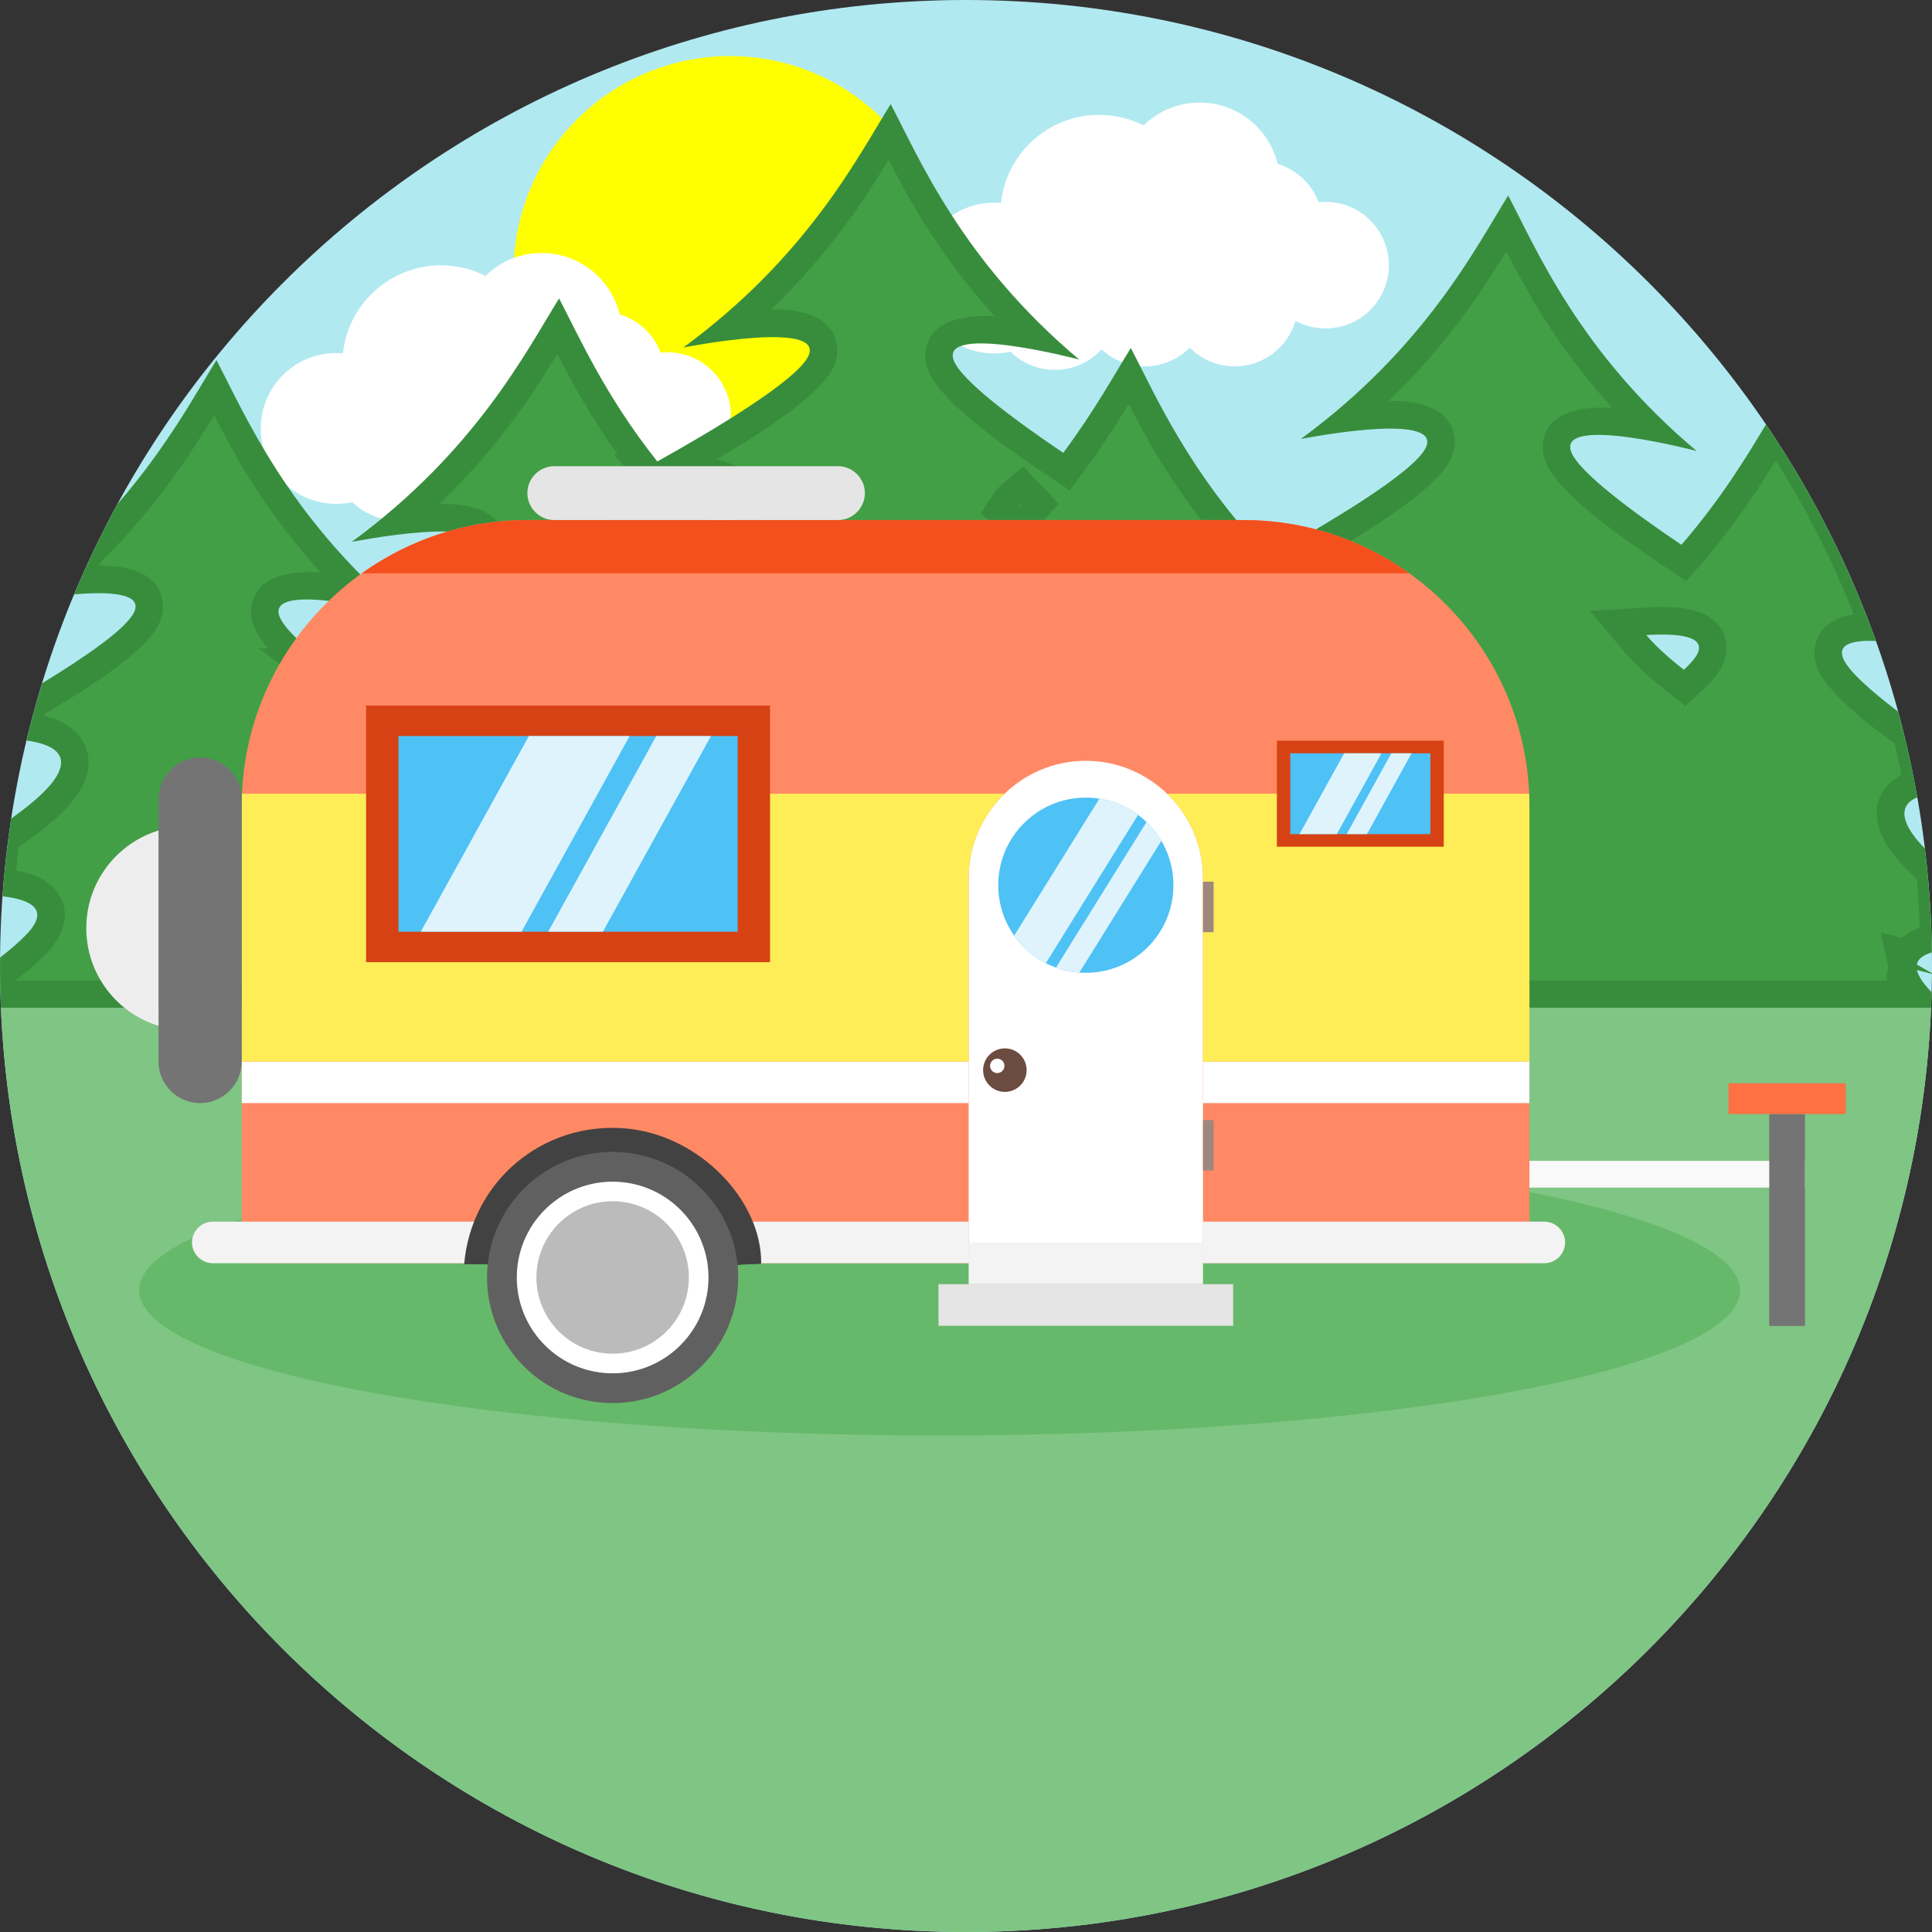 <?xml version="1.0" encoding="iso-8859-1"?>
<!-- Generator: Adobe Illustrator 19.0.0, SVG Export Plug-In . SVG Version: 6.00 Build 0)  -->
<svg version="1.1" id="Layer_1" xmlns="http://www.w3.org/2000/svg" xmlns:xlink="http://www.w3.org/1999/xlink" x="0px" y="0px"
	 viewBox="0 0 512 512" style="enable-background:new 0 0 512 512;" xml:space="preserve">
<rect x="0" y="0" width="512" height="512" fill="#333333" stroke="none"/>
<path style="fill:#B1E9F1;" d="M255.998,0C397.386,0,512,114.614,512,255.998C512,397.386,397.386,512,255.998,512
	C114.614,512,0,397.386,0,255.998C0,114.614,114.614,0,255.998,0z"/>
<path style="fill:#FFFF00;" d="M193.456,14.865c31.685,0,57.367,25.682,57.367,57.367s-25.682,57.367-57.367,57.367
	s-57.367-25.682-57.367-57.367S161.771,14.865,193.456,14.865z"/>
<g>
	<path style="fill:#FFFFFF;" d="M116.894,70.313c4.239,0,8.236,1.01,11.777,2.791c3.828-3.75,9.077-6.066,14.865-6.066
		c10.022,0,18.428,6.939,20.671,16.272c5.011,1.507,9.031,5.29,10.863,10.146c0.603-0.069,1.215-0.101,1.832-0.101
		c9.26,0,16.77,7.51,16.77,16.774c0,9.26-7.51,16.77-16.77,16.77c-2.887,0-5.601-0.726-7.971-2.01
		c-2.037,6.971-8.469,12.06-16.103,12.06c-4.659,0-8.871-1.9-11.914-4.975c-3.042,3.074-7.259,4.975-11.918,4.975
		c-4.427,0-8.456-1.722-11.457-4.522c-3.065,3.353-7.473,5.454-12.38,5.454c-4.586,0-8.743-1.836-11.763-4.824
		c-1.389,0.311-2.832,0.466-4.308,0.466c-11.037,0-19.981-8.944-19.981-19.981S78.051,93.56,89.088,93.56
		c0.603,0,1.201,0.032,1.786,0.087C92.29,80.522,103.399,70.313,116.894,70.313z"/>
	<path style="fill:#FFFFFF;" d="M291.286,30.451c4.235,0,8.232,1.01,11.772,2.791c3.828-3.75,9.077-6.066,14.865-6.066
		c10.022,0,18.428,6.939,20.675,16.272c5.007,1.507,9.027,5.29,10.863,10.146c0.598-0.069,1.211-0.1,1.832-0.1
		c9.255,0,16.77,7.51,16.77,16.774c0,9.26-7.515,16.77-16.77,16.77c-2.892,0-5.605-0.726-7.971-2.01
		c-2.042,6.971-8.474,12.06-16.107,12.06c-4.655,0-8.871-1.9-11.909-4.975c-3.042,3.074-7.259,4.975-11.918,4.975
		c-4.431,0-8.46-1.722-11.461-4.522c-3.061,3.353-7.473,5.454-12.375,5.454c-4.591,0-8.748-1.836-11.767-4.824
		c-1.389,0.311-2.832,0.466-4.303,0.466c-11.041,0-19.981-8.944-19.981-19.981s8.94-19.981,19.981-19.981
		c0.598,0,1.197,0.032,1.782,0.087C266.683,40.661,277.792,30.451,291.286,30.451z"/>
</g>
<path style="fill:#388D3C;" d="M19.648,157.509c9.177-0.767,18.167-0.365,15.934,4.632c-1.955,4.385-12.983,11.968-24.43,18.935
	c-1.526,4.993-2.901,10.05-4.125,15.171c6.318,0.877,10.826,3.161,8.574,8.3c-1.603,3.654-6.459,8.003-12.635,12.37
	c-1.042,6.784-1.8,13.663-2.298,20.611c8.067,0.946,12.494,3.728,6.29,10.155c-1.832,1.9-4.184,3.942-6.925,6.071
	C0.023,254.504,0,255.249,0,255.998c0,3.732,0.096,7.437,0.256,11.128h511.488c0.059-1.38,0.119-2.759,0.155-4.148
	c-0.516-0.557-1.005-1.105-1.457-1.64c-1.402-1.676-2.174-3.088-2.426-4.271c1.846,0.466,3.207,0.831,3.956,1.032v-0.192
	c-0.749-0.429-2.12-1.215-3.988-2.293c0.306-1.535,1.754-2.563,3.97-3.207c-0.128-9.301-0.749-18.483-1.841-27.523
	c-2.476-2.558-4.267-4.979-5.016-7.108c-1.165-3.298,0.233-5.317,3.006-6.487c-1.357-7.693-3.065-15.267-5.093-22.704
	c-7.441-5.655-13.444-11.009-14.641-14.33c-1.32-3.664,2.91-4.628,8.762-4.399c-7.309-20.451-17.14-39.711-29.126-57.385
	c-5.121,8.552-11.959,19.835-22.411,31.904c-12.841-8.657-27.299-19.332-29.227-24.691c-3.568-9.881,33.256-0.169,33.256-0.169
	c-31.008-26.066-42.392-53.356-49.943-67.7c-8.615,13.86-22.041,40.391-54.95,64.525c0,0,37.472-7.464,33.169,2.184
	c-2.988,6.701-27.18,20.876-41.661,28.903c-21.15-21.941-30.214-43.146-36.559-55.206c-4.23,6.802-9.62,16.66-17.907,27.788
	c-12.791-8.634-27.121-19.232-29.044-24.567c-3.568-9.881,33.261-0.164,33.261-0.164c-31.013-26.07-42.397-53.356-49.948-67.704
	c-8.615,13.86-22.041,40.396-54.95,64.525c0,0,37.477-7.46,33.169,2.184c-2.878,6.459-25.463,19.867-40.058,28.016
	c-13.878-17.446-20.863-33.37-26.038-43.21c-8.62,13.86-22.041,40.391-54.955,64.525c0,0,37.477-7.464,33.174,2.184
	c-1.718,3.846-10.406,10.15-20.246,16.345c-30.122-25.769-41.319-52.543-48.774-66.708c-5.509,8.862-12.987,22.914-26.276,38.203
	C26.874,141.361,23.06,149.332,19.648,157.509z M446.251,177.504c-4.025-3.161-7.528-6.309-9.972-9.205
	c8.305-0.507,15.664,0.219,13.627,4.797C449.348,174.338,448.065,175.836,446.251,177.504z M346.373,254.938
	c-3.216-2.764-5.939-5.39-7.935-7.77c-0.461-0.544-0.841-1.06-1.174-1.549c6.085,1.306,9.826,3.892,9.246,8.41
	C346.474,254.335,346.428,254.636,346.373,254.938z M339.599,212.208c-3.248-3.111-5.614-6.057-6.51-8.597
	c-2.581-7.309,7.409-8.341,17.066-7.761c2.713,1.613,2.992,4.203-0.882,8.218C346.858,206.575,343.528,209.33,339.599,212.208z
	 M336.931,178.778c-10-7.145-19.067-14.522-20.57-18.688c-3.563-9.881,33.261-0.169,33.261-0.169
	c-3.07-2.581-5.948-5.171-8.643-7.761c9.826-0.05,20.113,1.512,16.934,8.766C355.638,166.124,346.789,172.712,336.931,178.778z
	 M223.98,262.946l-2.695-1.772c1.421,0.32,2.64,0.717,3.632,1.192L223.98,262.946z M269.716,134.527
	c0.238-0.347,0.534-0.667,0.882-0.955L269.716,134.527z M172.063,155.289c-3.764-3.303-6.459-6.226-7.218-8.332
	c-2.302-6.373,12.211-4.596,22.799-2.526C183.474,147.998,177.906,151.749,172.063,155.289z M191.386,140.849
	c-4.646-4.326-8.794-8.657-12.503-12.928c9.324,0.123,18.405,1.887,15.395,8.766C193.702,137.994,192.706,139.392,191.386,140.849z
	 M105.652,189.586c-4.751-3.161-9.853-6.674-14.554-10.15c9.292,0.137,18.304,1.914,15.299,8.762
	C106.2,188.65,105.944,189.116,105.652,189.586z M84.844,174.63c-5.596-4.509-9.812-8.602-10.794-11.329
	c-3.065-8.488,23.695-2.512,31.287-0.662C98.306,167.038,90.773,171.341,84.844,174.63z"/>
<path style="fill:#429F46;" d="M353.568,145.984c4.819,1.133,9.173,3.371,11.201,7.748c1.517,3.275,1.247,6.87-0.174,10.123
	c-3.636,8.296-16.304,16.495-23.841,21.137l-4.125,2.54l-3.938-2.819c-6.5-4.641-20.456-14.568-23.188-22.151
	c-0.964-2.659-0.95-5.514,0.352-8.063c2.531-4.975,9.228-6.322,16.706-6.071l-3.618-3.472l1.188-0.005
	c-6.706-7.825-12.672-16.189-17.989-25.093c-2.526-4.235-4.797-8.497-7.017-12.791c-3.595,5.843-7.254,11.585-11.503,17.295
	l-4.157,5.587l-5.774-3.892c-8.058-5.441-28.555-19.072-31.826-28.14c-0.959-2.663-0.946-5.514,0.356-8.067
	c2.599-5.116,9.62-6.395,17.368-6.039c-6.418-7.09-12.247-14.691-17.5-22.827c-3.988-6.176-7.318-12.334-10.58-18.597
	c-3.746,6.076-7.547,12.042-12,17.976c-5.838,7.775-12.206,14.979-19.113,21.639c6.733-0.055,14.157,1.133,16.728,7.09
	c1.151,2.663,0.964,5.546-0.206,8.159c-3.184,7.14-18.674,17.222-31.004,24.49c4.787,1.115,9.173,3.335,11.215,7.748
	c1.517,3.271,1.252,6.866-0.169,10.114l2.896,0.562l-8.908,7.62l-3.115,3.44l-0.443-0.411c-4.81,3.97-10.242,7.501-15.545,10.712
	l-4.573,2.768l-4.015-3.522c-3.358-2.942-7.729-7.067-9.269-11.338c-0.964-2.659-0.946-5.505,0.347-8.054
	c2.819-5.541,10.109-6.537,17.336-6.085c-0.772-0.854-1.539-1.718-2.293-2.586l-0.936-1.078l-0.096,0.055l-1.503-1.896l-8.159-9.378
	l0.964,0.014c-6.309-8.798-11.096-17.35-15.984-26.582c-3.755,6.098-7.565,12.078-12.037,18.035
	c-5.838,7.775-12.206,14.979-19.113,21.639c6.733-0.055,14.157,1.128,16.733,7.09c1.151,2.659,0.959,5.546-0.206,8.159
	c-1.539,3.449-5.55,7.24-10,10.685l0.827,0.201l-14.668,9.173c-0.009,0.009-0.023,0.014-0.032,0.023l-3.691,2.325l-0.037-0.027
	c-1.156,0.703-2.316,1.398-3.481,2.092c4.815,1.105,9.237,3.33,11.288,7.766c0.667,1.444,0.991,2.946,1.023,4.458l25.102-8.73
	l-31.022,22.329l-0.475,0.763l-0.306-0.201l-8.844,6.368c-1.215,0.877-2.453,1.731-3.705,2.563l-28.624,19.104l18.414-29.072
	c1.695-2.672,4.317-4.381,7.259-5.404l3.878-1.348c-3.097-2.129-6.162-4.299-9.187-6.528l-2.627-1.941l-0.046,0.023l-0.895-0.717
	l-14.682-10.849l2.563,0.037c-1.731-1.983-3.157-4.052-3.887-6.08c-0.959-2.659-0.941-5.505,0.352-8.054
	c2.65-5.212,9.703-6.446,17.363-6.066c-6.537-7.227-12.466-14.979-17.793-23.284c-3.878-6.048-7.135-12.078-10.324-18.209
	c-8.812,14.001-16.971,25.901-30.013,38.683c-0.16,0.343-0.32,0.681-0.48,1.023c6.583,0.018,13.659,1.302,16.157,7.094
	c1.147,2.659,0.955,5.537-0.21,8.15c-3.499,7.843-20.959,18.496-30.291,24.005c-0.055,0.201-0.11,0.407-0.164,0.612
	c4.513,1.137,8.679,3.326,10.667,7.615c1.517,3.275,1.252,6.875-0.174,10.128c-2.814,6.423-10.872,12.59-17.295,16.925
	c-0.26,2.092-0.498,4.184-0.708,6.286c5.249,0.973,10.351,3.143,12.247,8.209c1.969,5.253-0.731,10.137-4.312,13.851
	c-2.444,2.535-5.24,4.892-8.104,7.085h201.861l-22.27-14.636l39.195,8.867c1.777,0.402,3.554,0.946,5.194,1.74l8.355,4.029h104.441
	c-2.828-2.462-5.628-5.112-8.031-7.971c-0.585-0.694-1.133-1.416-1.635-2.165l-10.096-15.006l17.679,3.801
	c8.346,1.795,16.18,6.82,14.947,16.464c-0.055,0.439-0.123,0.868-0.201,1.302l-0.653,3.577h147.829l-0.895-0.516l0.585-2.965
	l-1.964-9.241l5.582,1.416c1.338-1.197,2.974-2.078,4.742-2.713c-0.169-4.299-0.439-8.588-0.822-12.873
	c-3.924-3.559-8.067-8.022-9.73-12.731c-2.485-7.039,0.521-12.074,5.687-14.878c-0.566-2.796-1.188-5.578-1.85-8.351
	c-6.907-5.002-18.126-13.544-20.547-20.246c-0.959-2.659-0.941-5.505,0.356-8.054c1.855-3.655,5.431-5.267,9.387-5.865
	c-5.619-14.179-12.526-27.824-20.611-40.757c-5.888,9.424-11.863,18.236-19.533,27.094l-4.235,4.888l-5.358-3.613
	c-8.09-5.459-28.729-19.168-32.009-28.263c-0.959-2.663-0.946-5.514,0.352-8.067c2.608-5.116,9.62-6.395,17.368-6.044
	c-6.414-7.085-12.243-14.687-17.5-22.822c-3.988-6.176-7.318-12.334-10.58-18.597c-3.741,6.076-7.542,12.037-12,17.976
	c-5.833,7.77-12.201,14.974-19.113,21.639c6.733-0.055,14.161,1.128,16.733,7.09c1.151,2.659,0.959,5.546-0.206,8.159
	C381.397,128.584,366.149,138.569,353.568,145.984z M435.84,161.017c6.861-0.416,17.665-0.672,20.931,6.898
	c1.147,2.659,0.955,5.541-0.206,8.15c-1.165,2.613-3.294,4.888-5.377,6.807l-4.564,4.203l-4.883-3.837
	c-3.874-3.047-7.862-6.464-11.041-10.242l-9.342-11.101L435.84,161.017z M334.556,217.475c-3.28-3.147-6.816-7.099-8.346-11.439
	c-1.174-3.326-1.179-6.861,0.53-10.013c4.276-7.889,16.084-7.921,23.855-7.451l1.763,0.105l1.521,0.9
	c8.177,4.851,6.5,13.481,0.644,19.552c-3.175,3.294-6.925,6.258-10.612,8.958l-4.938,3.618L334.556,217.475z M263.681,130.429
	c0.63-0.932,1.398-1.754,2.261-2.471l5.253-4.358l9.387,9.908l-10.105,10.945l-10.603-8.424L263.681,130.429z"/>
<path style="fill:#7FC583;" d="M0.256,267.126h511.488C505.92,403.347,393.658,512,255.998,512
	C118.342,512,6.08,403.347,0.256,267.126z"/>
<path style="fill:#66B96A;" d="M248.995,303.447c117.15,0,212.121,17.231,212.121,38.482c0,21.255-94.971,38.486-212.121,38.486
	c-117.154,0-212.125-17.231-212.125-38.486C36.869,320.678,131.841,303.447,248.995,303.447z"/>
<path style="fill:#FF8964;" d="M139.762,137.82h189.851c41.638,0,75.703,34.064,75.703,75.703v121.243H64.059V213.523
	C64.059,171.885,98.123,137.82,139.762,137.82z"/>
<path style="fill:#F3501E;" d="M139.762,137.82h189.851c16.322,0,31.484,5.24,43.886,14.115H95.876
	C108.274,143.06,123.435,137.82,139.762,137.82z"/>
<path style="fill:#FFFFFF;" d="M405.316,281.314v11.018h-86.511v-11.018H405.316z M256.706,292.333H64.059v-11.018h192.647V292.333z
	"/>
<path style="fill:#F3F3F3;" d="M56.393,323.748h200.312v11.018H56.393c-3.029,0-5.509-2.476-5.509-5.509l0,0
	C50.884,326.228,53.365,323.748,56.393,323.748z M318.805,323.748h90.453c3.029,0,5.509,2.48,5.509,5.509l0,0
	c0,3.033-2.48,5.509-5.509,5.509h-90.453V323.748z"/>
<g>
	<path style="fill:#424242;" d="M195.479,335.319c1.384-0.429,6.245-0.151,6.249-0.525c0.114-16.788-16.459-34.078-35.979-35.755
		c-21.74-1.864-40.844,13.873-42.744,35.997L195.479,335.319z"/>
	<path style="fill:#606060;" d="M129.191,335.693c-1.571,18.323,12.01,34.444,30.323,36.015c18.314,1.567,34.425-12,35.997-30.319
		c1.571-18.318-11.987-34.435-30.305-36.006C146.893,303.812,130.763,317.38,129.191,335.693z"/>
	<path style="fill:#FFFFFF;" d="M137.048,336.369c-1.197,13.978,9.155,26.285,23.142,27.486
		c13.969,1.197,26.271-9.168,27.473-23.142c1.197-13.974-9.164-26.262-23.128-27.464
		C150.543,312.049,138.25,322.395,137.048,336.369z"/>
	<path style="fill:#BBBBBB;" d="M142.229,336.817c-0.955,11.123,7.286,20.899,18.405,21.849c11.11,0.955,20.895-7.272,21.849-18.396
		c0.95-11.114-7.286-20.908-18.396-21.858C152.968,317.457,143.183,325.703,142.229,336.817z"/>
</g>
<path style="fill:#FFFFFF;" d="M287.755,201.619L287.755,201.619c17.08,0,31.05,13.969,31.05,31.05v102.098h-62.099V232.668
	C256.706,215.588,270.675,201.619,287.755,201.619z"/>
<path style="fill:#4EC1F5;" d="M287.755,211.376c12.823,0,23.215,10.392,23.215,23.211c0,12.823-10.392,23.215-23.215,23.215
	c-12.818,0-23.211-10.392-23.211-23.215C264.545,221.769,274.937,211.376,287.755,211.376z"/>
<path style="fill:#FFED58;" d="M64.132,210.339h202.103c-5.865,5.66-9.529,13.586-9.529,22.329v48.646H64.059v-67.791
	C64.059,212.459,64.086,211.399,64.132,210.339z M309.276,210.339h95.967c0.046,1.06,0.073,2.12,0.073,3.184v67.791h-86.511v-48.646
	C318.805,223.925,315.146,215.999,309.276,210.339z"/>
<polygon style="fill:#D74214;" points="97.013,186.978 204.067,186.978 204.067,254.988 97.013,254.988 "/>
<polygon style="fill:#4EC1F5;" points="105.592,195.054 195.493,195.054 195.493,246.912 105.592,246.912 "/>
<path style="fill:#DFF3FD;" d="M140.159,195.054h26.701l-28.647,51.857h-26.701L140.159,195.054z M173.922,195.054h14.499
	l-28.647,51.857h-14.499L173.922,195.054z"/>
<polygon style="fill:#D74214;" points="338.388,196.292 382.608,196.292 382.608,224.391 338.388,224.391 "/>
<polygon style="fill:#4EC1F5;" points="341.929,199.632 379.068,199.632 379.068,221.052 341.929,221.052 "/>
<path style="fill:#DFF3FD;" d="M356.218,199.632h9.885l-11.831,21.42h-9.89L356.218,199.632z M368.716,199.632h5.372l-11.831,21.42
	h-5.372L368.716,199.632z"/>
<path style="fill:#E5E5E5;" d="M146.897,137.82h75.168c3.924,0,7.135-3.211,7.135-7.135v-0.005c0-3.924-3.211-7.135-7.135-7.135
	h-75.168c-3.924,0-7.135,3.211-7.135,7.135v0.005C139.762,134.609,142.973,137.82,146.897,137.82z"/>
<path style="fill:#747474;" d="M53.031,200.728L53.031,200.728c6.066,0,11.027,4.961,11.027,11.027v69.55
	c0,6.066-4.961,11.027-11.027,11.027l0,0c-6.066,0-11.023-4.961-11.023-11.027v-69.55C42.008,205.689,46.965,200.728,53.031,200.728
	z"/>
<path style="fill:#EDEDED;" d="M42.008,271.854c-11.082-3.385-19.14-13.691-19.14-25.878c0-12.188,8.058-22.493,19.14-25.883
	V271.854z"/>
<polygon style="fill:#F9F9F9;" points="405.316,307.631 478.337,307.631 478.337,314.73 405.316,314.73 "/>
<polygon style="fill:#747474;" points="468.872,295.215 478.337,295.215 478.337,351.398 468.872,351.398 "/>
<polygon style="fill:#FF7042;" points="458.078,295.215 489.132,295.215 489.132,287.079 458.078,287.079 "/>
<polygon style="fill:#F3F3F3;" points="256.706,329.307 318.805,329.307 318.805,340.325 256.706,340.325 "/>
<polygon style="fill:#E5E5E5;" points="248.707,340.325 326.804,340.325 326.804,351.344 248.707,351.344 "/>
<path style="fill:#6C4C40;" d="M266.299,277.829c3.184,0,5.77,2.581,5.77,5.77c0,3.184-2.586,5.765-5.77,5.765
	s-5.765-2.581-5.765-5.765C260.534,280.41,263.115,277.829,266.299,277.829z"/>
<path style="fill:#FFFFFF;" d="M264.289,280.561c1.051,0,1.9,0.854,1.9,1.909c0,1.051-0.85,1.9-1.9,1.9
	c-1.055,0-1.909-0.85-1.909-1.9C262.379,281.415,263.234,280.561,264.289,280.561z"/>
<g>
	<polygon style="fill:#9F877E;" points="318.805,233.655 321.619,233.655 321.619,247.035 318.805,247.035 	"/>
	<polygon style="fill:#9F877E;" points="318.805,296.832 321.619,296.832 321.619,310.208 318.805,310.208 	"/>
</g>
<path style="fill:#DFF3FD;" d="M301.601,215.954l-24.439,39.295c-3.353-1.727-6.231-4.239-8.392-7.3l22.58-36.298
	C295.151,212.244,298.646,213.752,301.601,215.954z M303.835,217.849c1.526,1.462,2.85,3.138,3.933,4.97l-21.721,34.919
	c-2.165-0.16-4.244-0.612-6.199-1.32L303.835,217.849z"/>
<g>
</g>
<g>
</g>
<g>
</g>
<g>
</g>
<g>
</g>
<g>
</g>
<g>
</g>
<g>
</g>
<g>
</g>
<g>
</g>
<g>
</g>
<g>
</g>
<g>
</g>
<g>
</g>
<g>
</g>
</svg>
